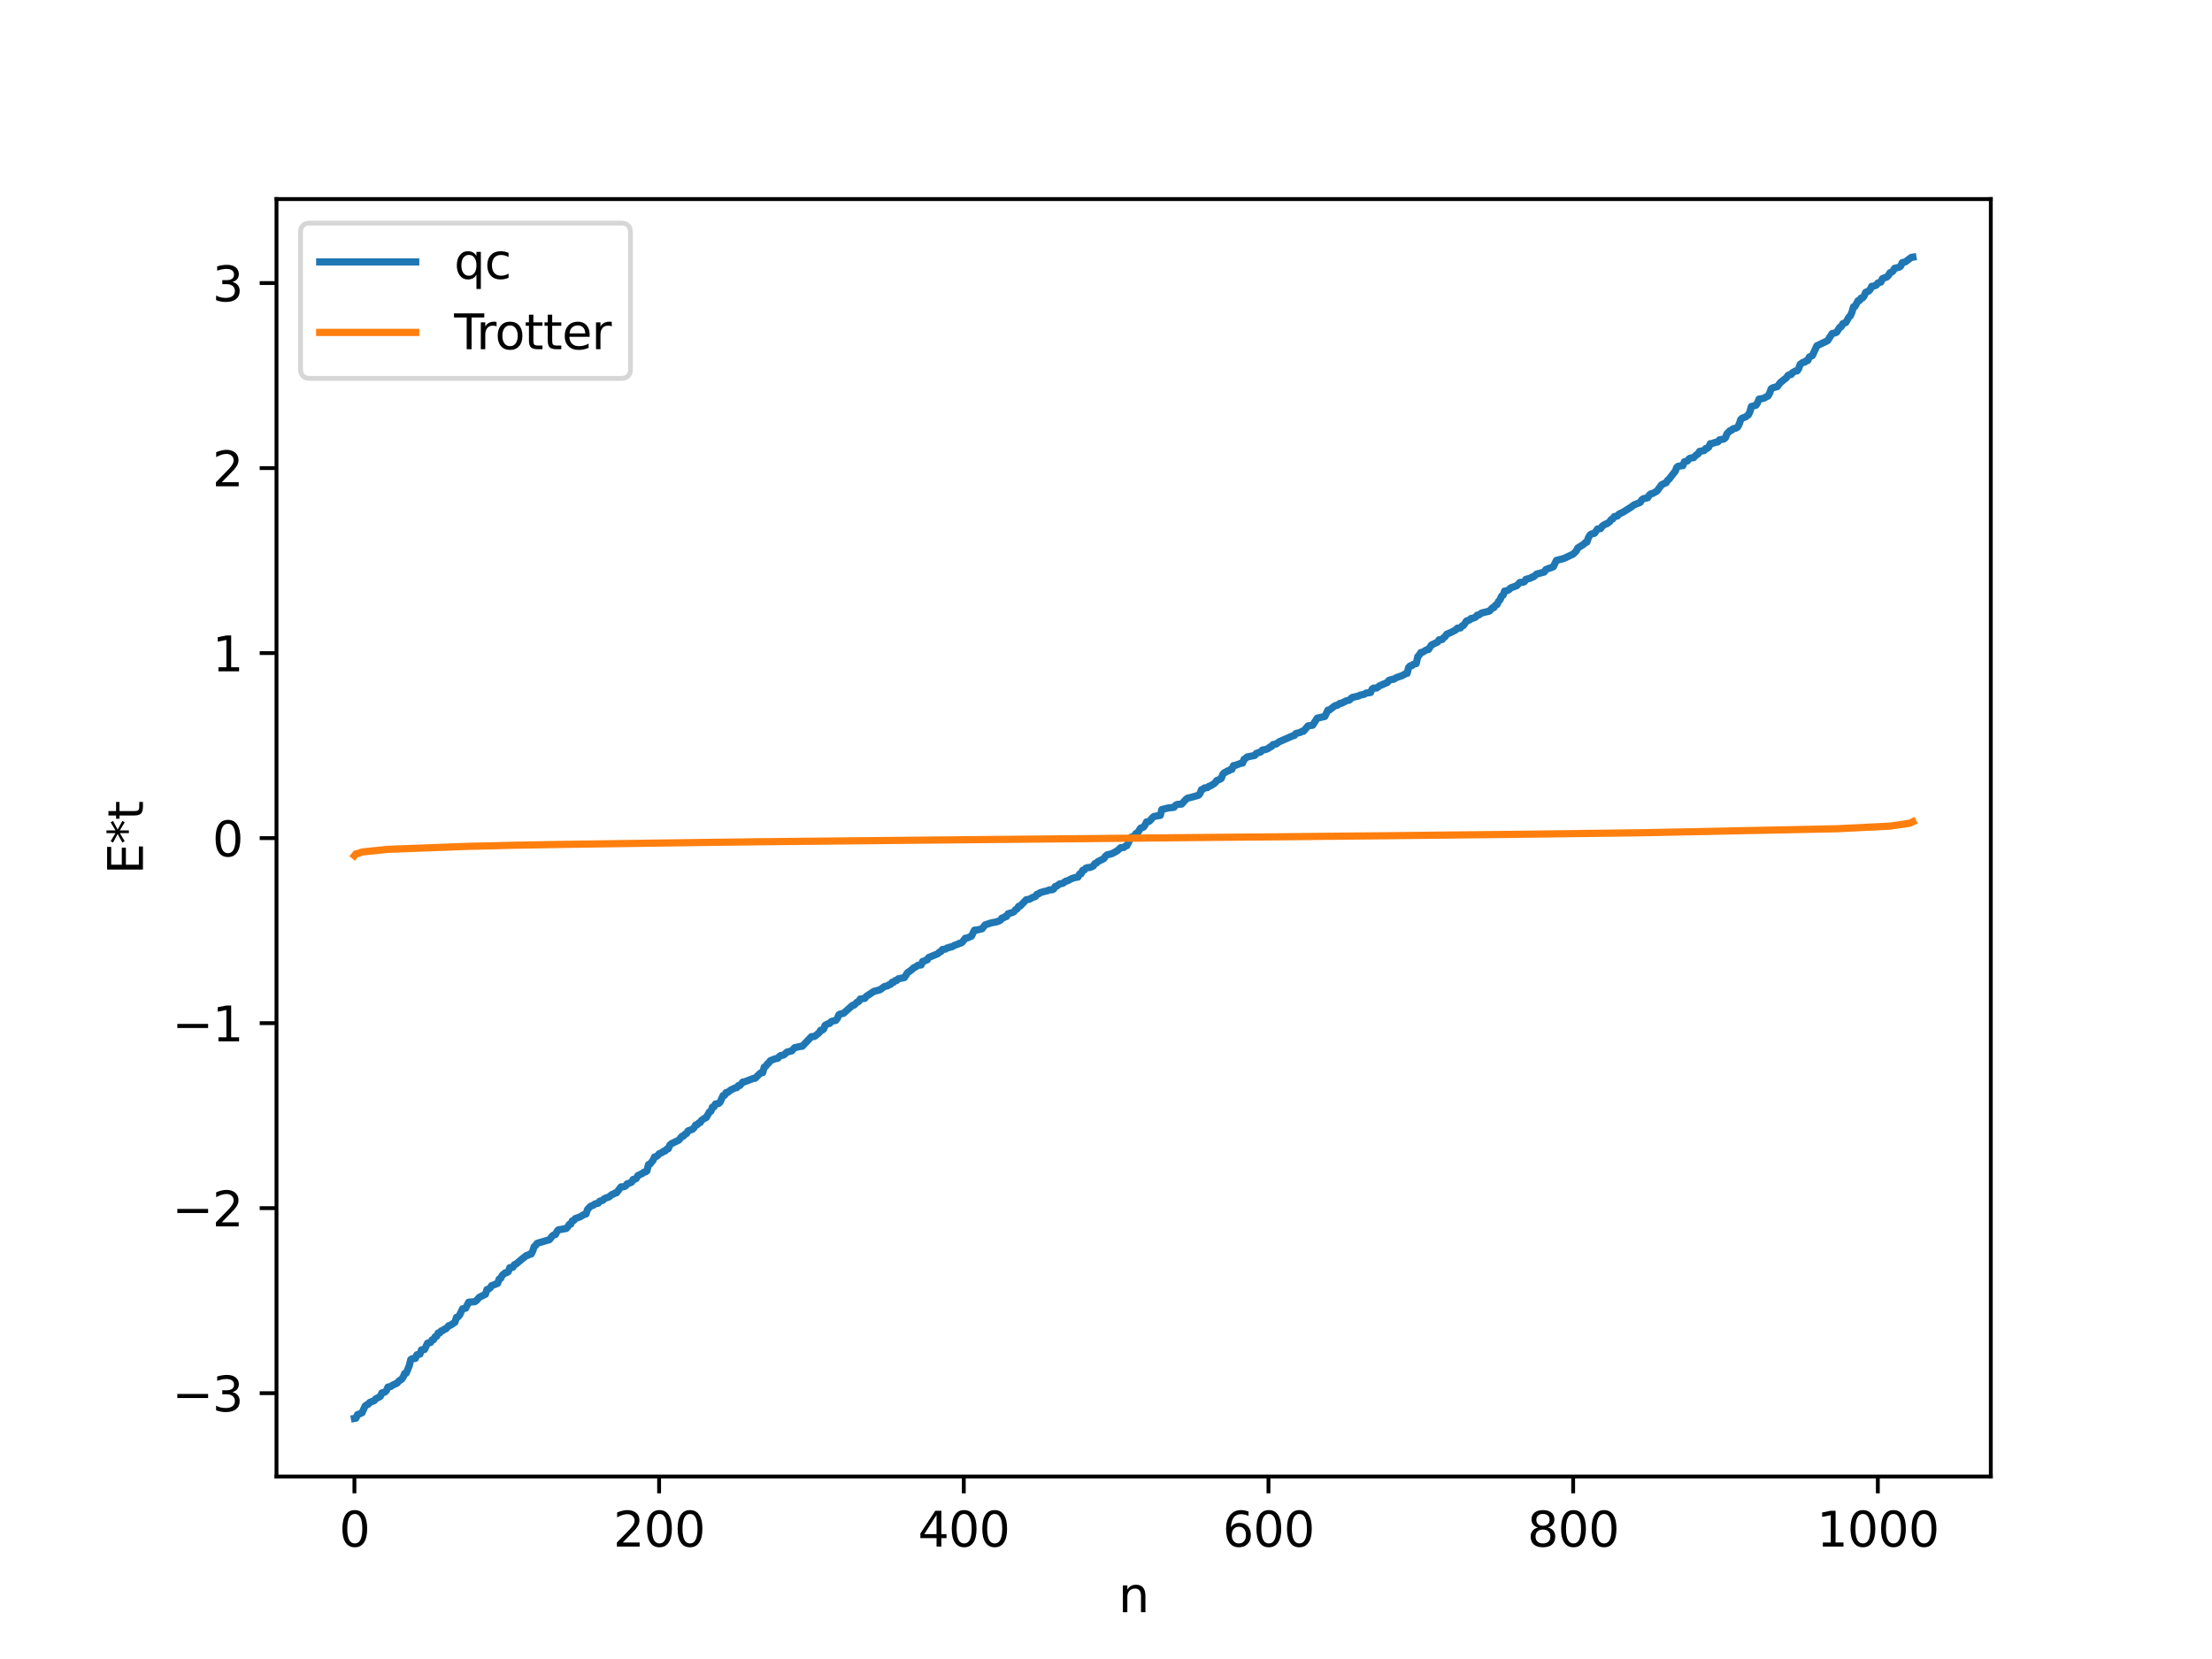 <?xml version="1.0" encoding="utf-8" standalone="no"?>
<!DOCTYPE svg PUBLIC "-//W3C//DTD SVG 1.1//EN"
  "http://www.w3.org/Graphics/SVG/1.1/DTD/svg11.dtd">
<svg xmlns:xlink="http://www.w3.org/1999/xlink" width="460.8pt" height="345.6pt" viewBox="0 0 460.8 345.6" xmlns="http://www.w3.org/2000/svg" version="1.1">
 <defs>
  <style type="text/css">*{stroke-linejoin: round; stroke-linecap: butt}</style>
 </defs>
 <g id="figure_1">
  <g id="patch_1">
   <path d="M 0 345.6 
L 460.8 345.6 
L 460.8 0 
L 0 0 
z
" style="fill: #ffffff"/>
  </g>
  <g id="axes_1">
   <g id="patch_2">
    <path d="M 57.6 307.584 
L 414.72 307.584 
L 414.72 41.472 
L 57.6 41.472 
z
" style="fill: #ffffff"/>
   </g>
   <g id="matplotlib.axis_1">
    <g id="xtick_1">
     <g id="line2d_1">
      <defs>
       <path id="m118876c373" d="M 0 0 
L 0 3.5 
" style="stroke: #000000; stroke-width: 0.8"/>
      </defs>
      <g>
       <use xlink:href="#m118876c373" x="73.833" y="307.584" style="stroke: #000000; stroke-width: 0.8"/>
      </g>
     </g>
     <g id="text_1">
      <!-- 0 -->
      <g transform="translate(70.651 322.182) scale(0.1 -0.1)">
       <defs>
        <path id="DejaVuSans-30" d="M 2034 4250 
Q 1547 4250 1301 3770 
Q 1056 3291 1056 2328 
Q 1056 1369 1301 889 
Q 1547 409 2034 409 
Q 2525 409 2770 889 
Q 3016 1369 3016 2328 
Q 3016 3291 2770 3770 
Q 2525 4250 2034 4250 
z
M 2034 4750 
Q 2819 4750 3233 4129 
Q 3647 3509 3647 2328 
Q 3647 1150 3233 529 
Q 2819 -91 2034 -91 
Q 1250 -91 836 529 
Q 422 1150 422 2328 
Q 422 3509 836 4129 
Q 1250 4750 2034 4750 
z
" transform="scale(0.016)"/>
       </defs>
       <use xlink:href="#DejaVuSans-30"/>
      </g>
     </g>
    </g>
    <g id="xtick_2">
     <g id="line2d_2">
      <g>
       <use xlink:href="#m118876c373" x="137.304" y="307.584" style="stroke: #000000; stroke-width: 0.8"/>
      </g>
     </g>
     <g id="text_2">
      <!-- 200 -->
      <g transform="translate(127.76 322.182) scale(0.1 -0.1)">
       <defs>
        <path id="DejaVuSans-32" d="M 1228 531 
L 3431 531 
L 3431 0 
L 469 0 
L 469 531 
Q 828 903 1448 1529 
Q 2069 2156 2228 2338 
Q 2531 2678 2651 2914 
Q 2772 3150 2772 3378 
Q 2772 3750 2511 3984 
Q 2250 4219 1831 4219 
Q 1534 4219 1204 4116 
Q 875 4013 500 3803 
L 500 4441 
Q 881 4594 1212 4672 
Q 1544 4750 1819 4750 
Q 2544 4750 2975 4387 
Q 3406 4025 3406 3419 
Q 3406 3131 3298 2873 
Q 3191 2616 2906 2266 
Q 2828 2175 2409 1742 
Q 1991 1309 1228 531 
z
" transform="scale(0.016)"/>
       </defs>
       <use xlink:href="#DejaVuSans-32"/>
       <use xlink:href="#DejaVuSans-30" x="63.623"/>
       <use xlink:href="#DejaVuSans-30" x="127.246"/>
      </g>
     </g>
    </g>
    <g id="xtick_3">
     <g id="line2d_3">
      <g>
       <use xlink:href="#m118876c373" x="200.775" y="307.584" style="stroke: #000000; stroke-width: 0.8"/>
      </g>
     </g>
     <g id="text_3">
      <!-- 400 -->
      <g transform="translate(191.231 322.182) scale(0.1 -0.1)">
       <defs>
        <path id="DejaVuSans-34" d="M 2419 4116 
L 825 1625 
L 2419 1625 
L 2419 4116 
z
M 2253 4666 
L 3047 4666 
L 3047 1625 
L 3713 1625 
L 3713 1100 
L 3047 1100 
L 3047 0 
L 2419 0 
L 2419 1100 
L 313 1100 
L 313 1709 
L 2253 4666 
z
" transform="scale(0.016)"/>
       </defs>
       <use xlink:href="#DejaVuSans-34"/>
       <use xlink:href="#DejaVuSans-30" x="63.623"/>
       <use xlink:href="#DejaVuSans-30" x="127.246"/>
      </g>
     </g>
    </g>
    <g id="xtick_4">
     <g id="line2d_4">
      <g>
       <use xlink:href="#m118876c373" x="264.246" y="307.584" style="stroke: #000000; stroke-width: 0.8"/>
      </g>
     </g>
     <g id="text_4">
      <!-- 600 -->
      <g transform="translate(254.702 322.182) scale(0.1 -0.1)">
       <defs>
        <path id="DejaVuSans-36" d="M 2113 2584 
Q 1688 2584 1439 2293 
Q 1191 2003 1191 1497 
Q 1191 994 1439 701 
Q 1688 409 2113 409 
Q 2538 409 2786 701 
Q 3034 994 3034 1497 
Q 3034 2003 2786 2293 
Q 2538 2584 2113 2584 
z
M 3366 4563 
L 3366 3988 
Q 3128 4100 2886 4159 
Q 2644 4219 2406 4219 
Q 1781 4219 1451 3797 
Q 1122 3375 1075 2522 
Q 1259 2794 1537 2939 
Q 1816 3084 2150 3084 
Q 2853 3084 3261 2657 
Q 3669 2231 3669 1497 
Q 3669 778 3244 343 
Q 2819 -91 2113 -91 
Q 1303 -91 875 529 
Q 447 1150 447 2328 
Q 447 3434 972 4092 
Q 1497 4750 2381 4750 
Q 2619 4750 2861 4703 
Q 3103 4656 3366 4563 
z
" transform="scale(0.016)"/>
       </defs>
       <use xlink:href="#DejaVuSans-36"/>
       <use xlink:href="#DejaVuSans-30" x="63.623"/>
       <use xlink:href="#DejaVuSans-30" x="127.246"/>
      </g>
     </g>
    </g>
    <g id="xtick_5">
     <g id="line2d_5">
      <g>
       <use xlink:href="#m118876c373" x="327.717" y="307.584" style="stroke: #000000; stroke-width: 0.8"/>
      </g>
     </g>
     <g id="text_5">
      <!-- 800 -->
      <g transform="translate(318.173 322.182) scale(0.1 -0.1)">
       <defs>
        <path id="DejaVuSans-38" d="M 2034 2216 
Q 1584 2216 1326 1975 
Q 1069 1734 1069 1313 
Q 1069 891 1326 650 
Q 1584 409 2034 409 
Q 2484 409 2743 651 
Q 3003 894 3003 1313 
Q 3003 1734 2745 1975 
Q 2488 2216 2034 2216 
z
M 1403 2484 
Q 997 2584 770 2862 
Q 544 3141 544 3541 
Q 544 4100 942 4425 
Q 1341 4750 2034 4750 
Q 2731 4750 3128 4425 
Q 3525 4100 3525 3541 
Q 3525 3141 3298 2862 
Q 3072 2584 2669 2484 
Q 3125 2378 3379 2068 
Q 3634 1759 3634 1313 
Q 3634 634 3220 271 
Q 2806 -91 2034 -91 
Q 1263 -91 848 271 
Q 434 634 434 1313 
Q 434 1759 690 2068 
Q 947 2378 1403 2484 
z
M 1172 3481 
Q 1172 3119 1398 2916 
Q 1625 2713 2034 2713 
Q 2441 2713 2670 2916 
Q 2900 3119 2900 3481 
Q 2900 3844 2670 4047 
Q 2441 4250 2034 4250 
Q 1625 4250 1398 4047 
Q 1172 3844 1172 3481 
z
" transform="scale(0.016)"/>
       </defs>
       <use xlink:href="#DejaVuSans-38"/>
       <use xlink:href="#DejaVuSans-30" x="63.623"/>
       <use xlink:href="#DejaVuSans-30" x="127.246"/>
      </g>
     </g>
    </g>
    <g id="xtick_6">
     <g id="line2d_6">
      <g>
       <use xlink:href="#m118876c373" x="391.188" y="307.584" style="stroke: #000000; stroke-width: 0.8"/>
      </g>
     </g>
     <g id="text_6">
      <!-- 1000 -->
      <g transform="translate(378.463 322.182) scale(0.1 -0.1)">
       <defs>
        <path id="DejaVuSans-31" d="M 794 531 
L 1825 531 
L 1825 4091 
L 703 3866 
L 703 4441 
L 1819 4666 
L 2450 4666 
L 2450 531 
L 3481 531 
L 3481 0 
L 794 0 
L 794 531 
z
" transform="scale(0.016)"/>
       </defs>
       <use xlink:href="#DejaVuSans-31"/>
       <use xlink:href="#DejaVuSans-30" x="63.623"/>
       <use xlink:href="#DejaVuSans-30" x="127.246"/>
       <use xlink:href="#DejaVuSans-30" x="190.869"/>
      </g>
     </g>
    </g>
    <g id="text_7">
     <!-- n -->
     <g transform="translate(232.991 335.861) scale(0.1 -0.1)">
      <defs>
       <path id="DejaVuSans-6e" d="M 3513 2113 
L 3513 0 
L 2938 0 
L 2938 2094 
Q 2938 2591 2744 2837 
Q 2550 3084 2163 3084 
Q 1697 3084 1428 2787 
Q 1159 2491 1159 1978 
L 1159 0 
L 581 0 
L 581 3500 
L 1159 3500 
L 1159 2956 
Q 1366 3272 1645 3428 
Q 1925 3584 2291 3584 
Q 2894 3584 3203 3211 
Q 3513 2838 3513 2113 
z
" transform="scale(0.016)"/>
      </defs>
      <use xlink:href="#DejaVuSans-6e"/>
     </g>
    </g>
   </g>
   <g id="matplotlib.axis_2">
    <g id="ytick_1">
     <g id="line2d_7">
      <defs>
       <path id="md1607b91fe" d="M 0 0 
L -3.5 0 
" style="stroke: #000000; stroke-width: 0.8"/>
      </defs>
      <g>
       <use xlink:href="#md1607b91fe" x="57.6" y="290.223" style="stroke: #000000; stroke-width: 0.8"/>
      </g>
     </g>
     <g id="text_8">
      <!-- −3 -->
      <g transform="translate(35.858 294.022) scale(0.1 -0.1)">
       <defs>
        <path id="DejaVuSans-2212" d="M 678 2272 
L 4684 2272 
L 4684 1741 
L 678 1741 
L 678 2272 
z
" transform="scale(0.016)"/>
        <path id="DejaVuSans-33" d="M 2597 2516 
Q 3050 2419 3304 2112 
Q 3559 1806 3559 1356 
Q 3559 666 3084 287 
Q 2609 -91 1734 -91 
Q 1441 -91 1130 -33 
Q 819 25 488 141 
L 488 750 
Q 750 597 1062 519 
Q 1375 441 1716 441 
Q 2309 441 2620 675 
Q 2931 909 2931 1356 
Q 2931 1769 2642 2001 
Q 2353 2234 1838 2234 
L 1294 2234 
L 1294 2753 
L 1863 2753 
Q 2328 2753 2575 2939 
Q 2822 3125 2822 3475 
Q 2822 3834 2567 4026 
Q 2313 4219 1838 4219 
Q 1578 4219 1281 4162 
Q 984 4106 628 3988 
L 628 4550 
Q 988 4650 1302 4700 
Q 1616 4750 1894 4750 
Q 2613 4750 3031 4423 
Q 3450 4097 3450 3541 
Q 3450 3153 3228 2886 
Q 3006 2619 2597 2516 
z
" transform="scale(0.016)"/>
       </defs>
       <use xlink:href="#DejaVuSans-2212"/>
       <use xlink:href="#DejaVuSans-33" x="83.789"/>
      </g>
     </g>
    </g>
    <g id="ytick_2">
     <g id="line2d_8">
      <g>
       <use xlink:href="#md1607b91fe" x="57.6" y="251.68" style="stroke: #000000; stroke-width: 0.8"/>
      </g>
     </g>
     <g id="text_9">
      <!-- −2 -->
      <g transform="translate(35.858 255.479) scale(0.1 -0.1)">
       <use xlink:href="#DejaVuSans-2212"/>
       <use xlink:href="#DejaVuSans-32" x="83.789"/>
      </g>
     </g>
    </g>
    <g id="ytick_3">
     <g id="line2d_9">
      <g>
       <use xlink:href="#md1607b91fe" x="57.6" y="213.137" style="stroke: #000000; stroke-width: 0.8"/>
      </g>
     </g>
     <g id="text_10">
      <!-- −1 -->
      <g transform="translate(35.858 216.936) scale(0.1 -0.1)">
       <use xlink:href="#DejaVuSans-2212"/>
       <use xlink:href="#DejaVuSans-31" x="83.789"/>
      </g>
     </g>
    </g>
    <g id="ytick_4">
     <g id="line2d_10">
      <g>
       <use xlink:href="#md1607b91fe" x="57.6" y="174.594" style="stroke: #000000; stroke-width: 0.8"/>
      </g>
     </g>
     <g id="text_11">
      <!-- 0 -->
      <g transform="translate(44.237 178.393) scale(0.1 -0.1)">
       <use xlink:href="#DejaVuSans-30"/>
      </g>
     </g>
    </g>
    <g id="ytick_5">
     <g id="line2d_11">
      <g>
       <use xlink:href="#md1607b91fe" x="57.6" y="136.051" style="stroke: #000000; stroke-width: 0.8"/>
      </g>
     </g>
     <g id="text_12">
      <!-- 1 -->
      <g transform="translate(44.237 139.85) scale(0.1 -0.1)">
       <use xlink:href="#DejaVuSans-31"/>
      </g>
     </g>
    </g>
    <g id="ytick_6">
     <g id="line2d_12">
      <g>
       <use xlink:href="#md1607b91fe" x="57.6" y="97.508" style="stroke: #000000; stroke-width: 0.8"/>
      </g>
     </g>
     <g id="text_13">
      <!-- 2 -->
      <g transform="translate(44.237 101.307) scale(0.1 -0.1)">
       <use xlink:href="#DejaVuSans-32"/>
      </g>
     </g>
    </g>
    <g id="ytick_7">
     <g id="line2d_13">
      <g>
       <use xlink:href="#md1607b91fe" x="57.6" y="58.965" style="stroke: #000000; stroke-width: 0.8"/>
      </g>
     </g>
     <g id="text_14">
      <!-- 3 -->
      <g transform="translate(44.237 62.764) scale(0.1 -0.1)">
       <use xlink:href="#DejaVuSans-33"/>
      </g>
     </g>
    </g>
    <g id="text_15">
     <!-- E*t -->
     <g transform="translate(29.778 182.148) rotate(-90) scale(0.1 -0.1)">
      <defs>
       <path id="DejaVuSans-45" d="M 628 4666 
L 3578 4666 
L 3578 4134 
L 1259 4134 
L 1259 2753 
L 3481 2753 
L 3481 2222 
L 1259 2222 
L 1259 531 
L 3634 531 
L 3634 0 
L 628 0 
L 628 4666 
z
" transform="scale(0.016)"/>
       <path id="DejaVuSans-2a" d="M 3009 3897 
L 1888 3291 
L 3009 2681 
L 2828 2375 
L 1778 3009 
L 1778 1831 
L 1422 1831 
L 1422 3009 
L 372 2375 
L 191 2681 
L 1313 3291 
L 191 3897 
L 372 4206 
L 1422 3572 
L 1422 4750 
L 1778 4750 
L 1778 3572 
L 2828 4206 
L 3009 3897 
z
" transform="scale(0.016)"/>
       <path id="DejaVuSans-74" d="M 1172 4494 
L 1172 3500 
L 2356 3500 
L 2356 3053 
L 1172 3053 
L 1172 1153 
Q 1172 725 1289 603 
Q 1406 481 1766 481 
L 2356 481 
L 2356 0 
L 1766 0 
Q 1100 0 847 248 
Q 594 497 594 1153 
L 594 3053 
L 172 3053 
L 172 3500 
L 594 3500 
L 594 4494 
L 1172 4494 
z
" transform="scale(0.016)"/>
      </defs>
      <use xlink:href="#DejaVuSans-45"/>
      <use xlink:href="#DejaVuSans-2a" x="63.184"/>
      <use xlink:href="#DejaVuSans-74" x="113.184"/>
     </g>
    </g>
   </g>
   <g id="line2d_14">
    <path d="M 73.833 295.488 
L 74.15 295.433 
L 74.467 294.704 
L 75.42 294.312 
L 76.054 292.916 
L 76.372 292.657 
L 76.689 292.543 
L 77.006 292.159 
L 77.958 291.778 
L 78.276 291.404 
L 79.228 290.899 
L 79.545 290.171 
L 80.18 289.999 
L 80.497 289.68 
L 80.815 288.951 
L 81.449 288.812 
L 81.767 288.563 
L 82.719 288.133 
L 83.036 287.751 
L 83.671 287.302 
L 83.988 286.861 
L 84.305 286.12 
L 84.623 286.053 
L 85.258 284.495 
L 85.575 283.208 
L 85.892 283.027 
L 86.527 282.98 
L 86.844 282.222 
L 87.479 282.091 
L 87.796 281.201 
L 88.431 281.135 
L 89.066 279.8 
L 89.7 279.667 
L 90.018 279.112 
L 90.335 279.079 
L 90.653 278.453 
L 90.97 278.365 
L 91.287 277.678 
L 91.605 277.672 
L 91.922 277.247 
L 92.239 277.193 
L 92.557 276.893 
L 92.874 276.837 
L 93.509 276.142 
L 93.826 276.076 
L 94.778 275.441 
L 95.096 274.418 
L 95.413 274.324 
L 95.73 273.977 
L 96.365 272.635 
L 97 272.524 
L 97.634 271.274 
L 98.904 271.158 
L 99.221 270.958 
L 99.856 270.249 
L 101.125 269.616 
L 101.443 268.629 
L 101.76 268.542 
L 102.077 268.32 
L 102.395 267.839 
L 103.664 267.35 
L 103.981 266.452 
L 104.299 266.303 
L 104.616 265.682 
L 105.251 265.142 
L 105.568 265.113 
L 105.886 264.898 
L 106.203 264.079 
L 106.838 263.993 
L 107.155 263.454 
L 107.472 263.342 
L 108.742 262.278 
L 109.694 261.528 
L 110.011 261.493 
L 110.329 261.27 
L 110.646 261.241 
L 110.963 260.642 
L 111.281 259.682 
L 111.598 259.437 
L 111.915 258.999 
L 114.454 258.248 
L 115.089 257.458 
L 115.406 257.237 
L 115.724 257.171 
L 116.041 256.5 
L 116.358 256.18 
L 116.993 256.097 
L 117.628 255.955 
L 117.945 255.926 
L 118.262 255.595 
L 118.58 255.075 
L 118.897 255.009 
L 119.215 254.339 
L 119.532 254.247 
L 119.849 253.844 
L 120.801 253.514 
L 121.753 252.955 
L 122.071 252.903 
L 122.388 251.957 
L 123.023 251.285 
L 123.658 251.038 
L 123.975 250.786 
L 124.61 250.658 
L 124.927 250.227 
L 125.562 250.058 
L 125.879 249.707 
L 126.514 249.457 
L 126.831 249.373 
L 127.466 248.843 
L 127.783 248.754 
L 128.1 248.534 
L 128.418 248.497 
L 129.37 247.251 
L 130.005 247.205 
L 130.322 247.044 
L 130.639 246.61 
L 130.957 246.539 
L 131.591 246.251 
L 131.909 245.684 
L 132.226 245.662 
L 132.543 245.495 
L 132.861 244.915 
L 133.496 244.6 
L 133.813 244.46 
L 134.13 244.189 
L 134.448 244.139 
L 134.765 243.927 
L 135.082 242.611 
L 135.4 242.504 
L 136.034 241.728 
L 136.352 241.016 
L 136.669 240.941 
L 136.986 240.749 
L 137.304 240.351 
L 137.939 240.08 
L 138.256 239.803 
L 138.573 239.764 
L 138.891 239.393 
L 139.208 239.31 
L 139.525 238.556 
L 139.843 238.265 
L 141.429 237.495 
L 142.064 236.709 
L 142.381 236.659 
L 142.699 236.269 
L 143.016 236.148 
L 143.334 235.592 
L 144.286 235.23 
L 144.603 234.892 
L 144.92 234.352 
L 145.238 234.307 
L 145.555 233.941 
L 145.872 233.841 
L 146.19 233.337 
L 146.824 232.931 
L 147.142 232.788 
L 147.777 231.645 
L 148.094 231.494 
L 148.411 230.631 
L 148.729 230.584 
L 149.046 229.977 
L 149.681 229.894 
L 149.998 229.618 
L 150.633 228.214 
L 150.95 228.168 
L 151.267 227.593 
L 151.585 227.582 
L 152.22 227.068 
L 153.172 226.611 
L 153.489 226.579 
L 153.806 226.158 
L 154.124 226.137 
L 154.758 225.388 
L 155.076 225.37 
L 156.98 224.647 
L 157.297 224.633 
L 158.249 223.69 
L 158.567 223.457 
L 158.884 223.456 
L 159.201 222.301 
L 159.519 222.124 
L 159.836 221.655 
L 160.153 221.425 
L 160.471 220.956 
L 161.423 220.583 
L 162.058 220.444 
L 162.375 220.05 
L 162.692 219.87 
L 163.01 219.855 
L 163.327 219.719 
L 163.962 219.157 
L 164.596 218.996 
L 164.914 218.931 
L 165.548 218.242 
L 166.183 218.112 
L 166.818 217.973 
L 167.135 217.95 
L 169.039 215.949 
L 169.674 215.908 
L 170.626 215.16 
L 170.943 214.621 
L 171.261 214.611 
L 171.578 214.369 
L 171.896 213.569 
L 172.53 213.255 
L 172.848 213.195 
L 173.165 212.8 
L 173.8 212.625 
L 174.117 212.569 
L 174.434 212.167 
L 174.752 211.389 
L 175.069 211.228 
L 175.704 211.1 
L 177.608 209.426 
L 177.925 209.387 
L 178.56 208.755 
L 178.877 208.634 
L 179.195 208.117 
L 179.829 208.018 
L 180.147 207.982 
L 180.464 207.563 
L 182.051 206.521 
L 183.32 206.189 
L 184.272 205.489 
L 184.907 205.364 
L 185.224 205.113 
L 185.542 205.056 
L 185.859 204.616 
L 186.177 204.607 
L 186.494 204.254 
L 186.811 204.248 
L 187.129 203.899 
L 188.398 203.652 
L 189.033 202.653 
L 189.985 201.969 
L 190.302 201.622 
L 190.62 201.507 
L 191.254 201.073 
L 191.889 201.022 
L 192.206 200.279 
L 192.524 200.25 
L 192.841 200.013 
L 193.158 199.955 
L 193.476 199.456 
L 195.38 198.673 
L 195.697 198.341 
L 196.015 198.229 
L 196.332 197.789 
L 196.967 197.72 
L 197.284 197.478 
L 197.601 197.433 
L 197.919 197.274 
L 198.236 197.27 
L 198.871 196.915 
L 199.505 196.709 
L 199.823 196.512 
L 200.14 196.476 
L 200.458 196.276 
L 201.092 195.442 
L 201.41 195.435 
L 202.362 195.022 
L 202.996 193.773 
L 203.631 193.72 
L 204.266 193.554 
L 204.583 193.477 
L 205.218 192.668 
L 206.487 192.257 
L 207.757 192.001 
L 208.391 191.71 
L 208.709 191.256 
L 209.026 191.226 
L 209.343 190.956 
L 209.661 190.929 
L 209.978 190.363 
L 210.93 190.083 
L 211.248 189.9 
L 211.565 189.492 
L 211.882 189.334 
L 212.2 188.806 
L 212.517 188.751 
L 213.786 187.425 
L 214.421 187.342 
L 215.056 186.982 
L 215.691 186.756 
L 216.008 186.297 
L 216.325 186.234 
L 216.643 185.971 
L 217.595 185.697 
L 218.229 185.549 
L 218.547 185.391 
L 219.181 185.355 
L 219.499 185.2 
L 219.816 184.663 
L 220.134 184.592 
L 220.768 184.126 
L 221.403 184.011 
L 222.038 183.552 
L 222.355 183.498 
L 223.307 183.005 
L 223.942 182.808 
L 224.577 182.704 
L 224.894 182.064 
L 225.211 182.028 
L 225.529 181.322 
L 225.846 181.278 
L 226.163 180.88 
L 226.481 180.753 
L 227.115 180.7 
L 227.75 180.406 
L 228.067 179.91 
L 228.385 179.808 
L 228.702 179.48 
L 229.654 179.019 
L 229.972 178.843 
L 230.289 178.363 
L 230.606 178.096 
L 231.558 177.859 
L 232.193 177.55 
L 232.828 177.168 
L 233.462 176.576 
L 234.097 176.55 
L 234.415 176.283 
L 234.732 176.186 
L 235.367 174.937 
L 235.684 174.38 
L 236.001 174.376 
L 236.319 174.116 
L 236.636 173.629 
L 236.953 173.562 
L 237.588 172.535 
L 238.223 172.296 
L 238.54 171.848 
L 238.858 171.207 
L 239.175 171.183 
L 239.492 171.038 
L 240.127 170.301 
L 240.444 170.066 
L 241.714 169.858 
L 242.031 168.643 
L 242.666 168.477 
L 243.3 168.322 
L 244.57 168.172 
L 244.887 167.758 
L 245.205 167.583 
L 246.157 167.502 
L 247.109 166.467 
L 247.426 166.261 
L 248.061 166.121 
L 249.648 165.679 
L 249.965 165.345 
L 250.282 164.497 
L 250.6 164.417 
L 250.917 164.14 
L 251.552 164.067 
L 251.869 163.782 
L 252.186 163.698 
L 252.821 163.3 
L 253.139 163.065 
L 253.456 162.606 
L 254.091 162.351 
L 254.408 162.173 
L 254.725 161.325 
L 255.043 160.973 
L 255.36 160.86 
L 255.677 160.615 
L 255.995 160.553 
L 256.312 160.315 
L 256.629 160.268 
L 256.947 159.482 
L 257.264 159.463 
L 258.534 158.996 
L 258.851 158.96 
L 259.168 158.16 
L 259.486 157.991 
L 259.803 157.685 
L 261.39 157.371 
L 261.707 156.95 
L 262.659 156.626 
L 262.977 156.243 
L 263.611 156.146 
L 264.246 155.898 
L 264.563 155.591 
L 264.881 155.507 
L 265.198 155.103 
L 265.833 154.998 
L 266.467 154.53 
L 269.324 153.275 
L 269.641 153.222 
L 269.958 152.802 
L 270.91 152.564 
L 271.228 152.338 
L 271.545 152.337 
L 272.497 151.205 
L 273.449 151.073 
L 274.401 149.607 
L 275.988 149.249 
L 276.623 147.933 
L 276.94 147.911 
L 277.892 147.163 
L 278.21 146.963 
L 278.527 146.957 
L 279.162 146.507 
L 279.479 146.501 
L 280.431 145.998 
L 281.066 145.854 
L 281.7 145.29 
L 282.97 145.009 
L 283.287 144.827 
L 284.239 144.62 
L 284.557 144.383 
L 285.509 144.261 
L 285.826 143.561 
L 286.143 143.343 
L 286.778 143.329 
L 287.413 142.855 
L 289 142.173 
L 289.317 141.743 
L 289.952 141.533 
L 290.269 141.526 
L 290.904 141.159 
L 292.173 140.718 
L 292.808 140.326 
L 293.125 140.282 
L 293.443 139.058 
L 293.76 138.718 
L 294.077 138.697 
L 294.395 138.407 
L 295.029 138.227 
L 295.347 136.778 
L 295.664 136.458 
L 295.981 135.943 
L 296.299 135.884 
L 297.251 135.342 
L 297.568 135.307 
L 298.203 134.365 
L 299.472 133.757 
L 299.79 133.273 
L 300.424 133.229 
L 300.742 132.819 
L 301.059 132.623 
L 301.377 132.118 
L 302.329 131.718 
L 303.281 131.201 
L 303.598 130.852 
L 304.233 130.815 
L 304.55 130.416 
L 304.867 130.297 
L 305.502 129.357 
L 306.137 129.147 
L 306.454 128.828 
L 306.772 128.816 
L 307.406 128.554 
L 307.724 128.147 
L 308.041 128.126 
L 308.676 127.689 
L 310.262 127.306 
L 310.897 126.617 
L 311.215 126.573 
L 311.532 126.08 
L 311.849 125.956 
L 312.167 125.275 
L 312.484 124.944 
L 312.801 124.209 
L 313.119 123.991 
L 313.436 123.13 
L 313.753 123.121 
L 314.388 122.814 
L 314.705 122.471 
L 315.975 122.012 
L 316.61 121.335 
L 317.244 121.298 
L 317.562 121.186 
L 317.879 120.683 
L 318.831 120.435 
L 319.148 120.209 
L 319.466 120.16 
L 320.1 119.593 
L 321.687 119.173 
L 322.005 118.67 
L 322.639 118.411 
L 323.274 118.203 
L 323.591 118.06 
L 324.226 116.742 
L 325.178 116.501 
L 325.813 116.328 
L 327.717 115.425 
L 328.352 114.806 
L 328.669 114.16 
L 329.939 113.362 
L 330.256 113.024 
L 330.573 112.943 
L 330.891 112.033 
L 331.208 111.468 
L 331.525 111.23 
L 332.16 111.094 
L 332.795 110.198 
L 333.429 110.115 
L 333.747 109.633 
L 334.381 109.199 
L 334.699 109.132 
L 335.334 108.678 
L 335.651 108.212 
L 335.968 108.094 
L 336.286 107.604 
L 336.92 107.502 
L 337.238 107.107 
L 338.19 106.645 
L 339.777 105.647 
L 340.411 105.166 
L 341.681 104.658 
L 341.998 104.14 
L 342.315 103.902 
L 343.267 103.672 
L 343.585 103.123 
L 343.902 102.879 
L 344.22 102.83 
L 345.172 102.304 
L 346.124 100.997 
L 346.758 100.69 
L 347.076 100.569 
L 347.393 100.063 
L 347.71 99.799 
L 348.662 98.569 
L 348.98 98.18 
L 349.297 97.374 
L 349.615 97.118 
L 350.567 97.01 
L 350.884 96.192 
L 351.519 96.03 
L 351.836 95.603 
L 352.153 95.42 
L 352.788 95.349 
L 353.423 94.718 
L 353.74 94.562 
L 354.058 94.026 
L 355.01 93.858 
L 355.327 93.427 
L 355.644 93.394 
L 355.962 93.141 
L 356.279 92.424 
L 356.596 92.415 
L 357.231 92.183 
L 357.866 92.056 
L 358.183 91.641 
L 359.135 91.444 
L 359.453 91.155 
L 359.77 90.333 
L 360.405 89.712 
L 360.722 89.63 
L 361.039 89.31 
L 361.674 89.175 
L 361.991 88.951 
L 362.309 88.347 
L 362.626 87.398 
L 362.943 87.103 
L 363.578 86.883 
L 364.213 86.435 
L 364.53 85.792 
L 364.848 84.676 
L 365.8 84.42 
L 366.117 83.928 
L 366.434 83.145 
L 367.386 82.983 
L 368.339 82.466 
L 368.656 81.875 
L 368.973 80.991 
L 369.291 80.793 
L 370.243 80.538 
L 370.877 79.692 
L 372.147 78.688 
L 372.464 78.216 
L 372.781 78.046 
L 373.099 78.035 
L 373.416 77.631 
L 374.051 77.277 
L 374.368 77.273 
L 374.686 76.824 
L 375.003 75.9 
L 375.638 75.458 
L 375.955 75.445 
L 376.272 75.143 
L 376.59 75.104 
L 376.907 74.375 
L 377.542 74.079 
L 378.494 72.033 
L 380.715 70.971 
L 381.667 69.49 
L 382.302 69.341 
L 382.62 69.195 
L 383.254 68.173 
L 383.572 68.044 
L 383.889 67.431 
L 384.524 67.176 
L 385.158 66.062 
L 385.476 65.779 
L 385.793 65.027 
L 386.11 63.925 
L 386.428 63.831 
L 387.062 62.66 
L 387.38 62.593 
L 387.697 62.097 
L 388.015 62.06 
L 388.332 61.661 
L 388.649 60.898 
L 389.284 60.629 
L 389.601 60.278 
L 389.919 59.64 
L 390.236 59.636 
L 390.871 59.391 
L 391.188 58.955 
L 391.823 58.759 
L 392.14 58.046 
L 393.092 57.686 
L 393.41 57.352 
L 393.727 56.8 
L 394.044 56.711 
L 394.362 56.434 
L 394.679 55.898 
L 395.631 55.67 
L 395.948 55.428 
L 396.266 54.715 
L 396.9 54.559 
L 398.17 53.618 
L 398.487 53.568 
L 398.487 53.568 
" clip-path="url(#p02ff072514)" style="fill: none; stroke: #1f77b4; stroke-width: 1.5; stroke-linecap: square"/>
   </g>
   <g id="line2d_15">
    <path d="M 73.833 178.255 
L 74.15 177.87 
L 74.785 177.723 
L 75.42 177.485 
L 80.815 176.932 
L 97.317 176.312 
L 103.029 176.181 
L 105.886 176.104 
L 114.772 175.943 
L 122.388 175.832 
L 147.142 175.49 
L 159.201 175.343 
L 205.218 174.894 
L 226.163 174.702 
L 252.504 174.442 
L 268.054 174.307 
L 276.623 174.214 
L 288.048 174.107 
L 300.424 173.969 
L 313.753 173.828 
L 339.777 173.506 
L 342.95 173.461 
L 382.62 172.645 
L 393.727 172.093 
L 397.853 171.49 
L 398.487 171.178 
L 398.487 171.178 
" clip-path="url(#p02ff072514)" style="fill: none; stroke: #ff7f0e; stroke-width: 1.5; stroke-linecap: square"/>
   </g>
   <g id="patch_3">
    <path d="M 57.6 307.584 
L 57.6 41.472 
" style="fill: none; stroke: #000000; stroke-width: 0.8; stroke-linejoin: miter; stroke-linecap: square"/>
   </g>
   <g id="patch_4">
    <path d="M 414.72 307.584 
L 414.72 41.472 
" style="fill: none; stroke: #000000; stroke-width: 0.8; stroke-linejoin: miter; stroke-linecap: square"/>
   </g>
   <g id="patch_5">
    <path d="M 57.6 307.584 
L 414.72 307.584 
" style="fill: none; stroke: #000000; stroke-width: 0.8; stroke-linejoin: miter; stroke-linecap: square"/>
   </g>
   <g id="patch_6">
    <path d="M 57.6 41.472 
L 414.72 41.472 
" style="fill: none; stroke: #000000; stroke-width: 0.8; stroke-linejoin: miter; stroke-linecap: square"/>
   </g>
   <g id="legend_1">
    <g id="patch_7">
     <path d="M 64.6 78.828 
L 129.342 78.828 
Q 131.342 78.828 131.342 76.828 
L 131.342 48.472 
Q 131.342 46.472 129.342 46.472 
L 64.6 46.472 
Q 62.6 46.472 62.6 48.472 
L 62.6 76.828 
Q 62.6 78.828 64.6 78.828 
z
" style="fill: #ffffff; opacity: 0.8; stroke: #cccccc; stroke-linejoin: miter"/>
    </g>
    <g id="line2d_16">
     <path d="M 66.6 54.57 
L 76.6 54.57 
L 86.6 54.57 
" style="fill: none; stroke: #1f77b4; stroke-width: 1.5; stroke-linecap: square"/>
    </g>
    <g id="text_16">
     <!-- qc -->
     <g transform="translate(94.6 58.07) scale(0.1 -0.1)">
      <defs>
       <path id="DejaVuSans-71" d="M 947 1747 
Q 947 1113 1208 752 
Q 1469 391 1925 391 
Q 2381 391 2643 752 
Q 2906 1113 2906 1747 
Q 2906 2381 2643 2742 
Q 2381 3103 1925 3103 
Q 1469 3103 1208 2742 
Q 947 2381 947 1747 
z
M 2906 525 
Q 2725 213 2448 61 
Q 2172 -91 1784 -91 
Q 1150 -91 751 415 
Q 353 922 353 1747 
Q 353 2572 751 3078 
Q 1150 3584 1784 3584 
Q 2172 3584 2448 3432 
Q 2725 3281 2906 2969 
L 2906 3500 
L 3481 3500 
L 3481 -1331 
L 2906 -1331 
L 2906 525 
z
" transform="scale(0.016)"/>
       <path id="DejaVuSans-63" d="M 3122 3366 
L 3122 2828 
Q 2878 2963 2633 3030 
Q 2388 3097 2138 3097 
Q 1578 3097 1268 2742 
Q 959 2388 959 1747 
Q 959 1106 1268 751 
Q 1578 397 2138 397 
Q 2388 397 2633 464 
Q 2878 531 3122 666 
L 3122 134 
Q 2881 22 2623 -34 
Q 2366 -91 2075 -91 
Q 1284 -91 818 406 
Q 353 903 353 1747 
Q 353 2603 823 3093 
Q 1294 3584 2113 3584 
Q 2378 3584 2631 3529 
Q 2884 3475 3122 3366 
z
" transform="scale(0.016)"/>
      </defs>
      <use xlink:href="#DejaVuSans-71"/>
      <use xlink:href="#DejaVuSans-63" x="63.477"/>
     </g>
    </g>
    <g id="line2d_17">
     <path d="M 66.6 69.249 
L 76.6 69.249 
L 86.6 69.249 
" style="fill: none; stroke: #ff7f0e; stroke-width: 1.5; stroke-linecap: square"/>
    </g>
    <g id="text_17">
     <!-- Trotter -->
     <g transform="translate(94.6 72.749) scale(0.1 -0.1)">
      <defs>
       <path id="DejaVuSans-54" d="M -19 4666 
L 3928 4666 
L 3928 4134 
L 2272 4134 
L 2272 0 
L 1638 0 
L 1638 4134 
L -19 4134 
L -19 4666 
z
" transform="scale(0.016)"/>
       <path id="DejaVuSans-72" d="M 2631 2963 
Q 2534 3019 2420 3045 
Q 2306 3072 2169 3072 
Q 1681 3072 1420 2755 
Q 1159 2438 1159 1844 
L 1159 0 
L 581 0 
L 581 3500 
L 1159 3500 
L 1159 2956 
Q 1341 3275 1631 3429 
Q 1922 3584 2338 3584 
Q 2397 3584 2469 3576 
Q 2541 3569 2628 3553 
L 2631 2963 
z
" transform="scale(0.016)"/>
       <path id="DejaVuSans-6f" d="M 1959 3097 
Q 1497 3097 1228 2736 
Q 959 2375 959 1747 
Q 959 1119 1226 758 
Q 1494 397 1959 397 
Q 2419 397 2687 759 
Q 2956 1122 2956 1747 
Q 2956 2369 2687 2733 
Q 2419 3097 1959 3097 
z
M 1959 3584 
Q 2709 3584 3137 3096 
Q 3566 2609 3566 1747 
Q 3566 888 3137 398 
Q 2709 -91 1959 -91 
Q 1206 -91 779 398 
Q 353 888 353 1747 
Q 353 2609 779 3096 
Q 1206 3584 1959 3584 
z
" transform="scale(0.016)"/>
       <path id="DejaVuSans-65" d="M 3597 1894 
L 3597 1613 
L 953 1613 
Q 991 1019 1311 708 
Q 1631 397 2203 397 
Q 2534 397 2845 478 
Q 3156 559 3463 722 
L 3463 178 
Q 3153 47 2828 -22 
Q 2503 -91 2169 -91 
Q 1331 -91 842 396 
Q 353 884 353 1716 
Q 353 2575 817 3079 
Q 1281 3584 2069 3584 
Q 2775 3584 3186 3129 
Q 3597 2675 3597 1894 
z
M 3022 2063 
Q 3016 2534 2758 2815 
Q 2500 3097 2075 3097 
Q 1594 3097 1305 2825 
Q 1016 2553 972 2059 
L 3022 2063 
z
" transform="scale(0.016)"/>
      </defs>
      <use xlink:href="#DejaVuSans-54"/>
      <use xlink:href="#DejaVuSans-72" x="46.334"/>
      <use xlink:href="#DejaVuSans-6f" x="85.197"/>
      <use xlink:href="#DejaVuSans-74" x="146.379"/>
      <use xlink:href="#DejaVuSans-74" x="185.588"/>
      <use xlink:href="#DejaVuSans-65" x="224.797"/>
      <use xlink:href="#DejaVuSans-72" x="286.32"/>
     </g>
    </g>
   </g>
  </g>
 </g>
 <defs>
  <clipPath id="p02ff072514">
   <rect x="57.6" y="41.472" width="357.12" height="266.112"/>
  </clipPath>
 </defs>
</svg>
